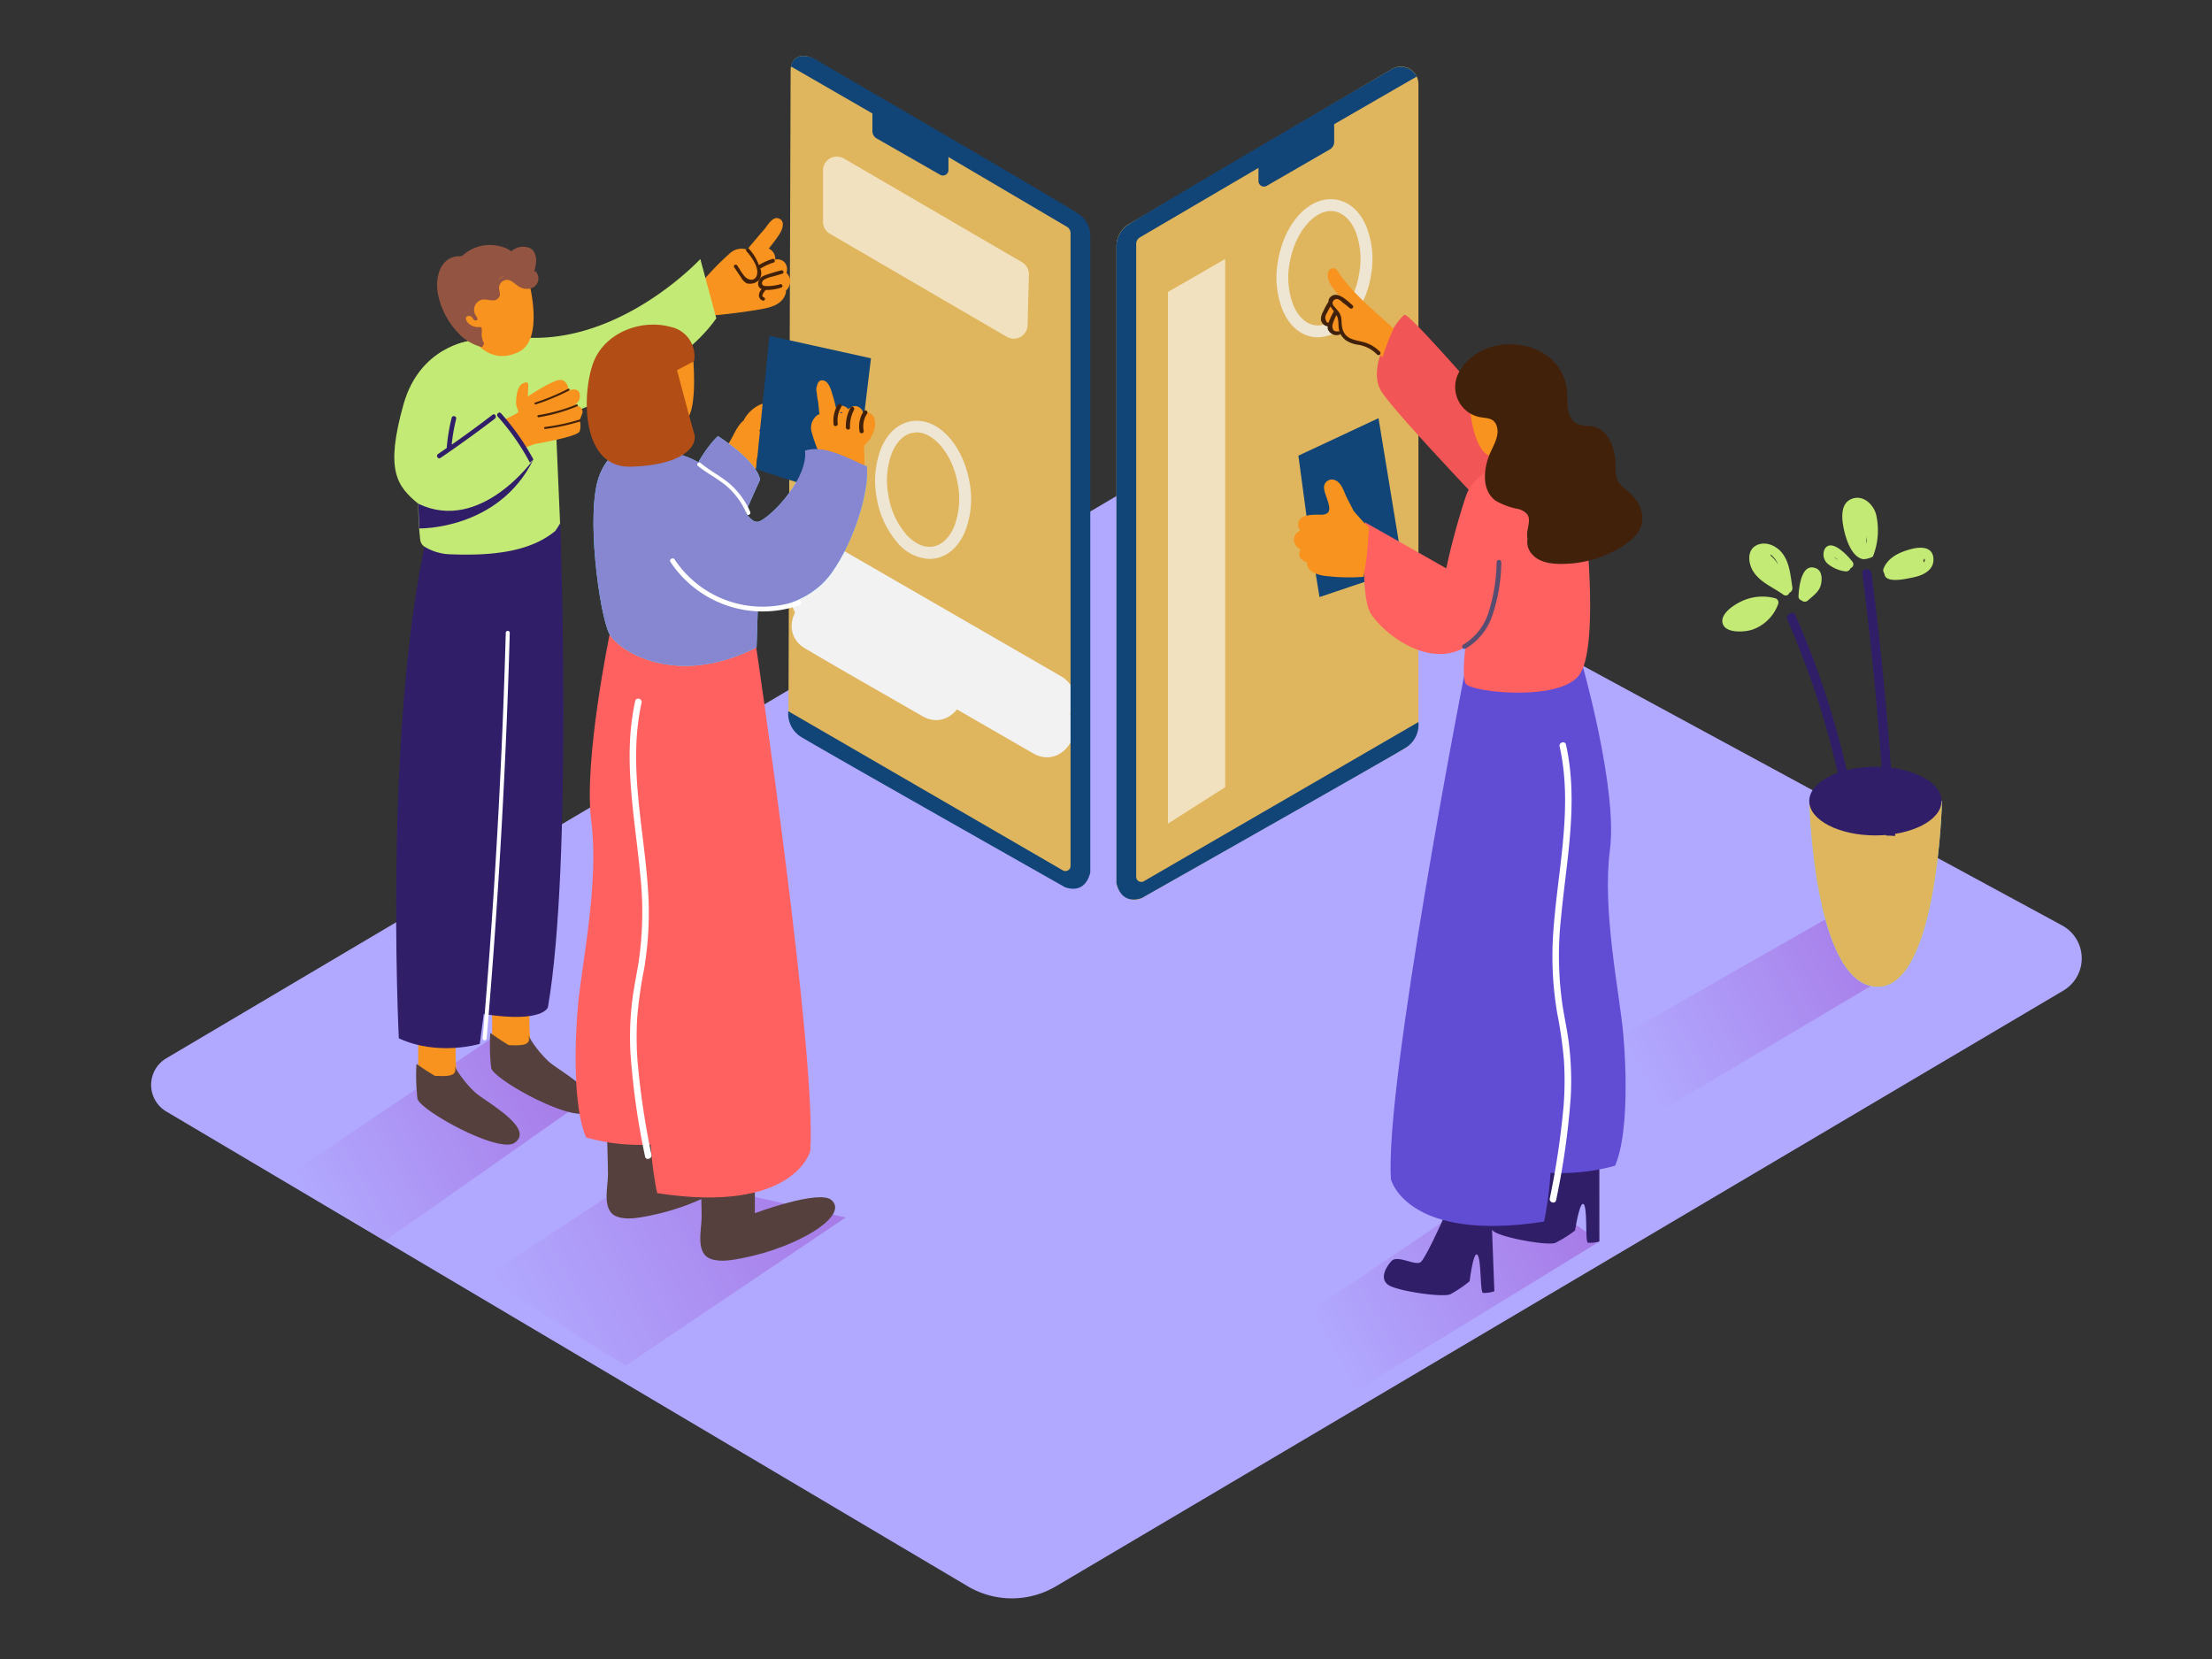 <svg id="_1-10" data-name="#1-10" xmlns="http://www.w3.org/2000/svg" xmlns:xlink="http://www.w3.org/1999/xlink" viewBox="0 0 400 300"><rect x="0" y="0" width="400" height="300" fill="#333333" stroke="none"/><defs><linearGradient id="linear-gradient" x1="120.68" y1="183.74" x2="56.12" y2="218.53" gradientUnits="userSpaceOnUse"><stop offset="0.01" stop-color="#a368dd"/><stop offset="1" stop-color="#b1a9ff"/></linearGradient><linearGradient id="linear-gradient-2" x1="169.78" y1="199.86" x2="93.89" y2="240.75" xlink:href="#linear-gradient"/><linearGradient id="linear-gradient-3" x1="304.49" y1="208.86" x2="239.93" y2="243.65" xlink:href="#linear-gradient"/><linearGradient id="linear-gradient-4" x1="360.88" y1="159.73" x2="296.4" y2="194.47" xlink:href="#linear-gradient"/></defs><title>-</title><path d="M30.08,201,175,286.85a15.65,15.65,0,0,0,15.95,0L373.12,179.13a6.77,6.77,0,0,0-.22-11.78L215.13,81.86l-185,109.48A5.59,5.59,0,0,0,30.08,201Z" fill="#b1a9ff"/><path d="M147.22,10.72c10.75,6.73,37.8,22.38,47,28,2.09,1.28,2.41,3.19,2.44,5.64V158.85a3.65,3.65,0,0,1-4.7.72l-45.38-25.64c-2.26-1.33-4-2.7-4-5.32l.39-115.81C142.94,10.28,145.09,9.39,147.22,10.72Z" fill="#dfb55d"/><path d="M251.71,12.48c-11.27,6.68-39.16,23.19-47.5,28a4.66,4.66,0,0,0-2.32,4.07V159.1c-.17,2.34,2.47,4.5,4.62,3.27l46.9-26.7a5.37,5.37,0,0,0,3.09-4.78V15.21A3.17,3.17,0,0,0,251.71,12.48Z" fill="#dfb55d"/><path d="M145.6,107.12l41.24,23.78c5.59,3.22,10.63-5.42,5-8.63L150.64,98.48c-5.59-3.22-10.63,5.42-5,8.63Z" fill="#f2f2f2"/><path d="M145.6,112.46l41.24,23.78c5.59,3.22,10.63-5.42,5-8.63l-41.24-23.78c-5.59-3.22-10.63,5.42-5,8.63Z" fill="#f2f2f2"/><path d="M145.6,117.27c7,4.15,14.14,8.15,21.2,12.24,5.58,3.23,10.62-5.41,5-8.63-7.06-4.09-14.17-8.09-21.2-12.24-5.56-3.28-10.59,5.36-5,8.63Z" fill="#f2f2f2"/><path d="M142.21,49.36a2,2,0,0,0-.11-1.6,1.68,1.68,0,0,0-1.9-.81,1.22,1.22,0,0,0,0-.13,2.74,2.74,0,0,0-.1-.64,2.06,2.06,0,0,0-.69-1,1.73,1.73,0,0,0-.39-.23c.65-.82,1.3-1.64,1.87-2.51s1.17-2.39,0-2.91-2.11,1.28-2.69,1.95q-1.57,1.82-3.1,3.66a3.09,3.09,0,0,0-3.11.66,51,51,0,0,0-4.83,4.93.84.84,0,0,0,0,1.09.87.87,0,0,0-.1.59c.07.38.15.75.24,1.12a14.4,14.4,0,0,0,.52,1.81.86.86,0,0,0,1,.57.76.76,0,0,0,.76,1.07c2.56-.24,5.11-.57,7.64-1,2-.34,4.27-.8,4.88-3a.83.83,0,0,0,0-.41,2.33,2.33,0,0,0,.74-1.23A2,2,0,0,0,142.21,49.36Z" fill="#f7931e"/><path d="M139.71,46.82a11,11,0,0,0-2.48,1.11A8.76,8.76,0,0,0,135.45,45c-.27-.3-.72.15-.45.45.83.92,2,2.53,1.94,3.84-.06,1.56-1.52,1.65-2.39.56-.46-.57-.83-1.24-1.24-1.85-.23-.34-.78,0-.55.32L134,50.16a2.63,2.63,0,0,0,1,1.06,2.31,2.31,0,0,0,2.22-.54,2.07,2.07,0,0,0,.25-2.14l.08,0a10.34,10.34,0,0,1,2.37-1.07C140.27,47.31,140.1,46.7,139.71,46.82Z" fill="#42210b"/><path d="M138.12,50.61a4.73,4.73,0,0,1,1.61-.6l1.76-.52a.32.32,0,0,0-.17-.61,28.52,28.52,0,0,0-3.09.94,1.64,1.64,0,0,0-1.14,1.47,1,1,0,0,0,.66,1,1.62,1.62,0,0,0-.51,1.17,1,1,0,0,0,.73.91.32.32,0,0,0,.17-.61c-.59-.15-.07-.88.15-1.11a.3.3,0,0,0,.09-.21A8.9,8.9,0,0,0,141.3,52a.32.32,0,0,0-.17-.61,9.53,9.53,0,0,1-1.9.33,5.19,5.19,0,0,1-.78,0C137.7,51.72,137.6,51,138.12,50.61Z" fill="#42210b"/><path d="M84.87,61.67S76,62.63,73,73c-3.44,12.18-1.18,14.92,2.62,18.08" fill="#c3ea75"/><path d="M64.37,221.08q2.63,1.66,5.29,3.27l35.72-25.1L89,187.7,52.1,212.5A130,130,0,0,0,64.37,221.08Z" fill="url(#linear-gradient)"/><path d="M113.16,246.93l39.76-26.77-36.27-8.24L87.6,231C96.32,236,104.5,241.85,113.16,246.93Z" fill="url(#linear-gradient-2)"/><polygon points="289.26 224.49 214.56 270.29 203.88 259.33 272.85 212.93 289.26 224.49" fill="url(#linear-gradient-3)"/><polygon points="345.09 174.27 270.87 218.36 258.69 206.97 332.09 165.11 345.09 174.27" fill="url(#linear-gradient-4)"/><path d="M82.81,185.26a32.82,32.82,0,0,0-.24,8.56c.09.62.17,1.28.3,1.95l-7.25-1.22v-9.29Z" fill="#f7931e"/><path d="M75.31,192.38c1.92,1.37,3.36,2.18,3.36,2.18,1.53,0,4.38.36,3.5-1.8a19.76,19.76,0,0,0,3.76,4.79c1.66,1.54,11,6.5,7.1,9.12-2.9,1.95-17.14-5.91-17.54-8A36.84,36.84,0,0,1,75.31,192.38Z" fill="#56403d"/><path d="M96.15,179.67a32.82,32.82,0,0,0-.24,8.56c.09.62.17,1.28.3,1.95L89,189v-9.29Z" fill="#f7931e"/><path d="M88.65,186.78C90.57,188.15,92,189,92,189c1.53,0,4.38.36,3.5-1.8a19.76,19.76,0,0,0,3.76,4.79c1.66,1.54,11,6.5,7.1,9.12-2.9,1.95-17.14-5.91-17.54-8A36.84,36.84,0,0,1,88.65,186.78Z" fill="#56403d"/><path d="M101.3,94.65s2.27,61.61-2.22,87.51c0,0-.89,2.88-11.6,1.21l-.72,5.39s-7.52,2.3-14.64-1c0,0-3-59.84,5.95-94.62" fill="#311e69"/><path d="M129.53,57.56l-2.89-10.72s-15.25,16.49-33.8,14c-2.64.27-5.37.36-8,.82A11.85,11.85,0,0,0,81.14,63c-3.66,5.14-4.93,11.54-5.32,17.76-.21,3.43-.19,6.89-.18,10.32A51.08,51.08,0,0,0,76,97.65a1.69,1.69,0,0,0,.82,1.24,9.46,9.46,0,0,0,4.27,1.33c6.46.26,14.27,0,19.31-4.2a15.16,15.16,0,0,0,.88-1.37l-.82-19S121.49,69.1,129.53,57.56Z" fill="#c3ea75"/><path d="M95.65,51s2.84,10.37-1.85,12.64-8-1.11-9.4-4.21-.88-10.35,5.17-11.09C94.86,47.74,95.65,51,95.65,51Z" fill="#f7931e"/><path d="M96.57,49.07c.5-1.27.7-3.53-.78-4.23a3.24,3.24,0,0,0-3.34.61,4.62,4.62,0,0,0-1.8-.85,7.3,7.3,0,0,0-6.85,1.48,1,1,0,0,1-.28.2,1.21,1.21,0,0,1-.44.05c-3.68.06-4.48,4.23-3.84,7.07A14.22,14.22,0,0,0,83.68,61,8.83,8.83,0,0,0,87,62.73a.27.27,0,0,0,.35-.29.35.35,0,0,0,.11-.49,3.32,3.32,0,0,1-.32-2,.3.3,0,0,0-.09-.27.33.33,0,0,0-.27-.55,2.59,2.59,0,0,1-2.16-.75c-.34-.36-.62-1.06,0-1.23a.8.8,0,0,1,.73.2,2.65,2.65,0,0,0,.35.48.33.33,0,0,0,.19.1c.25.08.57-.12.41-.4A2.72,2.72,0,0,0,86,57a1.9,1.9,0,0,1,.35-2.38c.86-.77,1.66-.35,2.65-.31a1.26,1.26,0,0,0,1.39-.91,4.73,4.73,0,0,0-.15-1.23,1.5,1.5,0,0,1,.93-1.46c1-.41,1.73.48,2.5,1a2.72,2.72,0,0,0,2.26.45,1.86,1.86,0,0,0,1-3A.32.32,0,0,0,96.57,49.07Zm-6.38,1.47a1,1,0,0,1,.49-.41.9.9,0,0,0,.19-.11l.06,0,.1,0A2.17,2.17,0,0,0,90.19,50.54Zm5.93-2.19,0,0a3,3,0,0,0,.13-.34C96.18,48.11,96.16,48.23,96.12,48.34Z" fill="#935542"/><path d="M91.46,114.44q-.8,28.67-2.9,57.27-.59,8-1.28,16.06c0,.46.68.46.72,0q2.46-28.57,3.63-57.23.33-8.05.55-16.11A.36.36,0,0,0,91.46,114.44Z" fill="#fff"/><path d="M137.54,73.13a6.37,6.37,0,0,0-3,2.75l0,.09c-1.89,1.54-2.18,4.36-4.19,5.75,0,.06-1.89,1.38-1.91,1.43s.18-2.58.17-2.56v0c-.65,1.78-1.29,3.57-1.85,5.38a1.12,1.12,0,0,0,.29.13l-.21.1-.18.11a.61.61,0,0,1-.36.4,1.43,1.43,0,0,0,2,1.68l6.07-3a16.92,16.92,0,0,0,2.38-.69c0-.63.1-1.27.16-1.9a5.32,5.32,0,0,0,.41-5,.57.57,0,0,1,.11-.11l0-.07a4.62,4.62,0,0,0,1.91-3C139.37,73.78,138.5,72.68,137.54,73.13Z" fill="#f7931e"/><path d="M119.56,206.25v5.49s11.6-4.31,13.84-2.39c3.34,2.86-6.2,8.59-16,10.5-1.82.35-4,.8-5.78.17-2.89-1-1.67-5.38-1.68-7.63s-.12-4.73-.17-7.09" fill="#56403d"/><path d="M136.5,213.89v5.49s11.6-4.31,13.84-2.39c3.34,2.86-6.2,8.59-16,10.5-1.82.35-4,.8-5.78.17-2.89-1-1.67-5.38-1.68-7.63s-.12-4.73-.17-7.09" fill="#56403d"/><path d="M136.74,117s11,74,9.78,91.13c0,0-2.86,11.45-27.67,7.63,0,0-2.15-8.59-1.19-23.14S121.23,117,121.23,117Z" fill="#ff6161"/><path d="M130.66,204.43l-3.74-88.24-16.66-1.54s-4.77,22.9-3.34,33.88-1.67,25.53-2.39,33.16c-.64,6.85-.9,18.69,1.47,24C114,208,122.68,207.18,130.66,204.43Z" fill="#ff6161"/><path d="M129.82,78.86s6.92,4.29,7.63,7.87c0,0-4.86,10.55-4.53,11,5.49,7.16-11-4.53-11-4.53S125.29,83.16,129.82,78.86Z" fill="#6de2fc"/><path d="M145.57,81.49c.57,4.78-5.52,11.43-8.09,12.72C134,96,132.58,81.32,117.1,81.38c-1,0-6-2.14-8.66,4.46s0,25.51,1.76,28.81c1.55,2.91,11.88,9.9,26.61,2.42l.22-6.82s8.7-.19,13.3-6.59c4.29-6,6.85-14.93,6.44-19.32C153.29,82.84,149,80.36,145.57,81.49Z" fill="#6de2fc"/><path d="M129.82,78.86s6.92,4.29,7.63,7.87c0,0-4.86,10.55-4.53,11,5.49,7.16-11-4.53-11-4.53S125.29,83.16,129.82,78.86Z" fill="#8787d1"/><path d="M262.41,217.07c0,.22-4.53,10.55-5.55,11.19s-4.16-1.38-5.23-.23-2.45,3.57-.08,4.59,9.44,2,10.72,1.42a21.82,21.82,0,0,0,3.49-2.36s.67-5.54,1.4-4.78.47,6.73,1,6.9a5.8,5.8,0,0,0,2.07-.3L269.56,216" fill="#311e69"/><path d="M282,207.79c0,.22-4.9,10.38-5.95,11s-4.11-1.52-5.22-.42-2.58,3.48-.24,4.58,9.36,2.31,10.66,1.8a21.82,21.82,0,0,0,3.57-2.24s.86-5.51,1.57-4.73.23,6.75.75,6.94a5.8,5.8,0,0,0,2.08-.23L289.21,207" fill="#311e69"/><path d="M264.77,122.15s-14.44,74-13.24,91.13c0,0,2.86,11.45,27.67,7.63,0,0,2.15-8.59,1.19-23.14s-3.58-75.62-3.58-75.62Z" fill="#614cd4"/><path d="M267.39,209.55l3.74-88.24,14.93-1.38s6.5,22.74,5.07,33.71,1.67,25.53,2.39,33.16c.64,6.85.9,18.69-1.47,24C284,213.07,275.37,212.3,267.39,209.55Z" fill="#614cd4"/><path d="M280.25,216.72a147.56,147.56,0,0,0,2.5-16.75,59.64,59.64,0,0,0,.06-8.26,80.5,80.5,0,0,0-1.21-8.45,61.31,61.31,0,0,1-.68-15.18c.38-5.2,1.18-10.36,1.68-15.56.56-5.85.72-11.77-.57-17.54-.17-.75,1-1.07,1.15-.32,2.31,10.37.08,20.87-.89,31.26a62.35,62.35,0,0,0,.3,16.12c.43,2.61,1,5.2,1.25,7.84a55,55,0,0,1,.2,8.49A137.3,137.3,0,0,1,281.4,217C281.26,217.79,280.11,217.48,280.25,216.72Z" fill="#fff"/><g opacity="0.79"><path d="M238.35,61a6,6,0,0,1-1.06-.09c-2.33-.42-4.24-2.15-5.38-4.89a16.27,16.27,0,0,1-.78-9c1.24-7,5.89-11.74,10.59-10.91,2.33.42,4.24,2.15,5.38,4.89a16.27,16.27,0,0,1,.78,9h0A16.27,16.27,0,0,1,244,58.19,7.87,7.87,0,0,1,238.35,61Zm2.33-22.84c-3.2,0-6.5,4-7.44,9.23a14.11,14.11,0,0,0,.64,7.8c.85,2,2.2,3.32,3.78,3.6s3.28-.45,4.79-2.07a14.11,14.11,0,0,0,3.3-7.1h0a14.11,14.11,0,0,0-.64-7.8c-.85-2-2.2-3.32-3.78-3.6A3.74,3.74,0,0,0,240.68,38.17Z" fill="#f2f2f2"/></g><path d="M279.32,84.07c-1.49-.6-24.23-27.64-25.34-27.13s-7.25,9.2-4.12,13.94,24.07,26.47,24.07,26.47" fill="#f25555"/><polyline points="248.61 104.6 253.68 102.45 249.28 75.62 234.79 82.4 236.49 95.02 238.61 107.97 248.61 104.6 247.04 102.58" fill="#124577"/><polyline points="139.13 60.73 157.5 64.79 154.39 90.55 136.74 84.83" fill="#124577"/><path d="M158.09,75.66a1.47,1.47,0,0,0-2-1,1.65,1.65,0,0,0-.59-.93,1.48,1.48,0,0,0-1.67-.07,1.71,1.71,0,0,0-.43.35l-.09-.1a1.55,1.55,0,0,0-1.68-.46,1.45,1.45,0,0,0-.46.34,23.26,23.26,0,0,0-.65-2.49c-.24-.82-.65-2.33-1.66-2.51-.66-.12-1,.36-1.1.93a1.79,1.79,0,0,0-.07,1.23,13.2,13.2,0,0,0,.24,1.65c.09.78.17,1.55.25,2.33v0a.52.52,0,0,0-.37.14,2.82,2.82,0,0,0-1,3.18,24.3,24.3,0,0,0,1.82,4.7.53.53,0,0,0,.74.24l.08.29a.57.57,0,0,0,1.12-.06V83.3a.54.54,0,0,0,.19.1l0,.63c0,.58.92.58,1.09.1l.05.46c.07.64,1.09.57,1.12-.06l0-.51a.65.65,0,0,0,.49-.25.62.62,0,0,0,.4.23.53.53,0,0,0,.55.08l0,.14a.63.63,0,0,0,.75.43c0,.06,0,.13,0,.19,0,.72,1.14.82,1.13.09q0-2.17-.12-4.35a.54.54,0,0,0,.16-.12C157.64,79.25,158.65,77.3,158.09,75.66ZM152,74.57a.37.37,0,0,1,.31,0,.64.64,0,0,0-.07.14h-.34Z" fill="#f7931e"/><path d="M274.55,83.63c-1.41.52-7.54.52-9.51,6.21a128.71,128.71,0,0,0-3.51,12.93l-14.68-8.32s-.88,12.93.88,16.21S258,121.17,265,117c0,0-.66,5,0,6.57s16.79,3.39,20.52-1.43,1.17-27.71,1.17-27.71" fill="#ff6161"/><path d="M125.29,64c0,.16,1,9.83-1.21,12s-7.92,1.25-9.35-1.08-3.18-5.4-1.65-9S125,61.57,125.29,64Z" fill="#f7931e"/><path d="M122.2,70.25a1,1,0,0,0-.16-1,4.68,4.68,0,0,0-2.61-1.62,2,2,0,0,0-2.29,1.23c-.66,2.19,2.9,2.84,4.36,3a1,1,0,0,0,1-1A.87.87,0,0,0,122.2,70.25Z" fill="#ffe8e6"/><path d="M156.19,74.35a5,5,0,0,0-.74,3.74.38.38,0,0,0,.74-.14,4.17,4.17,0,0,1,.63-3.18A.38.38,0,0,0,156.19,74.35Z" fill="#42210b"/><path d="M153.81,73.7a7,7,0,0,0-.85,3.58c0,.48.77.55.75.06a6.32,6.32,0,0,1,.72-3.21C154.66,73.7,154,73.27,153.81,73.7Z" fill="#42210b"/><path d="M151.5,73.21a5.44,5.44,0,0,0-.75,3.54c.06.48.8.34.74-.14a4.59,4.59,0,0,1,.63-3C152.38,73.22,151.76,72.8,151.5,73.21Z" fill="#42210b"/><path d="M117.8,208.82a147.56,147.56,0,0,1-2.5-16.75,59.64,59.64,0,0,1-.06-8.26,80.5,80.5,0,0,1,1.21-8.45,61.31,61.31,0,0,0,.68-15.18c-.38-5.2-1.18-10.36-1.68-15.56-.56-5.85-.72-11.77.57-17.54.17-.75-1-1.07-1.15-.32-2.31,10.37-.08,20.87.89,31.26a62.35,62.35,0,0,1-.3,16.12c-.43,2.61-1,5.2-1.25,7.84a55,55,0,0,0-.2,8.49,137.3,137.3,0,0,0,2.64,18.68C116.79,209.89,117.94,209.57,117.8,208.82Z" fill="#fff"/><path d="M247.1,100.91c.24-1.85.3-3.71.49-5.57A9.34,9.34,0,0,1,246.2,94c-.5-.54-1-1.1-1.46-1.67-.3-.62-.61-1.23-.94-1.83l-.37-.76c-.46-1-.88-2.47-2-2.9a1.43,1.43,0,0,0-2,1.11c-.18,1.67,2.65,5.23-.7,5.13a12,12,0,0,0-1.89.06c-1.28.17-2.45.8-2,2.26a2.26,2.26,0,0,0,.29.58,1.71,1.71,0,0,0-1,2.29,1.9,1.9,0,0,0,1.1,1.09,1.23,1.23,0,0,0-.05,1.56,1.87,1.87,0,0,0,1.18.73,1.55,1.55,0,0,0,.08.75c.42,1.14,1.92,1.54,3,1.72a34.86,34.86,0,0,0,7.14.19C246.76,103.19,246.95,102.06,247.1,100.91Z" fill="#f7931e"/><path d="M241.09,54c-1.46,1.34-1.28,3.3-.77,5.25a.67.67,0,0,1,.4.15,31.39,31.39,0,0,0,3.52,2.1,22.74,22.74,0,0,0,2.95,1.36A8.26,8.26,0,0,1,250,64.62a43.47,43.47,0,0,1,2-5.2c-3.47-3.2-6.42-5.5-9.31-9.24-.31-.4-1-1.71-1.43-1.66a1,1,0,0,0-1.12.85c-.25,1.66,1.12,3,2.13,4.21C242.35,53.65,241,54,241.09,54Z" fill="#f7931e"/><path d="M241.64,55.49c.35-.3-.16-.8-.51-.51a4.88,4.88,0,0,0-.79.84,3.78,3.78,0,0,0-.77,1.4,3.6,3.6,0,0,0-.05.37v0a.37.37,0,0,0,0,.16,1,1,0,0,0,.21.72c.36.33.82,0,1.06-.3a3.56,3.56,0,0,0,.7-1.41c.11-.38.31-.87,0-1.2Z" fill="#f7931e"/><path d="M249.56,63.63a6.54,6.54,0,0,0-3-1.77c-1.53-.41-3.15-.46-3.75-2.24-.36-1.07,0-2.09-.63-3.09a7.8,7.8,0,0,0-.48-.61c-.14-.18-.26-.3-.34-.4a1,1,0,0,1-.39-.72.77.77,0,0,1,1-.69,2.14,2.14,0,0,1,.76.54l.06.06c.45.31.87.66,1.28,1s.86-.21.51-.51c-.83-.71-2.58-2.53-3.79-1.65a1.12,1.12,0,0,0-.55,1h0a12.56,12.56,0,0,0-1,1.85,2.63,2.63,0,0,0-.37,1.44,1.45,1.45,0,0,0,1.23,1.18,1.67,1.67,0,0,0,0,.47,1.7,1.7,0,0,0,2,1.07.27.27,0,0,0,.25-.24,3.67,3.67,0,0,0,1,1.2,5.44,5.44,0,0,0,2.43.85,6,6,0,0,1,3.21,1.71A.36.36,0,0,0,249.56,63.63Zm-9.3-5.31-.08,0c-.33.16-.54-.78-.54-.91a2.82,2.82,0,0,1,.41-1c.16-.34.35-.67.54-1a9,9,0,0,0,.62.88v0A11.17,11.17,0,0,0,240.26,58.32Zm1.7,1.59c-1,.14-1.18-.74-.9-1.53a10.78,10.78,0,0,1,.61-1.4,2,2,0,0,1,.11.21c.4.88.13,1.88.45,2.79A.37.37,0,0,0,242,59.91Z" fill="#42210b"/><path d="M327.17,144.86s.75,32.79,12,33.57,12-33.57,12-33.57" fill="#6de2fc"/><path d="M327.17,144.86s.75,32.79,12,33.57,12-33.57,12-33.57" fill="#dfb55d"/><ellipse cx="339.13" cy="144.86" rx="11.96" ry="6.21" fill="#311e69"/><path d="M335.87,149.09a156.48,156.48,0,0,0-11.2-37.82c-.43-1-1.87-.13-1.44.84a154.89,154.89,0,0,1,11,37.42C334.44,150.59,336,150.14,335.87,149.09Z" fill="#311e69"/><path d="M342.71,151.17q-1.23-23.81-4.27-47.47c-.13-1.05-1.81-1.06-1.67,0q3,23.6,4.26,47.39C341.59,151.1,342.15,151.13,342.71,151.17Z" fill="#311e69"/><path d="M321,108.18a8.87,8.87,0,0,0-5.9.47c-1.34.59-4.13,2.29-3.58,4.11s3.92,1.54,5.27,1.13a7.64,7.64,0,0,0,4.62-4.3.93.93,0,0,0,.06-.2A.8.8,0,0,0,321,108.18Z" fill="#c3ea75"/><path d="M324.12,106.23c-.35-2.16-.49-4.67-2-6.4-1.12-1.29-3.12-2.07-4.69-1.11s-1.26,3.27-.36,4.65c1.29,2,3.57,2.82,5.4,4.16a.71.71,0,0,0,1.12-.35A.88.88,0,0,0,324.12,106.23Zm-2.55-4.1a6.46,6.46,0,0,0-1.39-1.66l0-.21A4.48,4.48,0,0,1,321.57,102.14Z" fill="#c3ea75"/><path d="M328.46,102.8c-2.7-1.21-3.16,3.41-3.23,5a.72.72,0,0,0,.55.77.84.84,0,0,0,1.16,0c.91-.82,2.06-1.59,2.34-2.85C329.51,104.75,329.51,103.27,328.46,102.8Z" fill="#c3ea75"/><path d="M339.23,92.92c-.57-1.86-2.46-3.55-4.49-2.66s-1.69,3.68-1.3,5.49,1.43,5.06,3.52,5.37a3.89,3.89,0,0,0,1.72-.48A12.72,12.72,0,0,0,339.23,92.92Zm-1.79,5v0a8,8,0,0,0,.06-.91,5.45,5.45,0,0,1,0,1.34C337.51,98.16,337.47,98,337.44,97.9Z" fill="#c3ea75"/><path d="M345.55,99.3c-2,.54-4.06,1.43-4.93,3.47a.88.88,0,0,0,.14.93c.07,1.92,4,.95,5.06.74,1.76-.34,3.88-1.22,3.81-3.35C349.55,98.76,347.22,98.85,345.55,99.3Zm2.34,2.42a1,1,0,0,0-.11-.38A2.67,2.67,0,0,0,348,101,.64.64,0,0,1,347.89,101.72Z" fill="#c3ea75"/><path d="M335,101.6c-.77-1-3.73-4.31-5-2.38a2.24,2.24,0,0,0,.48,2.7,6.11,6.11,0,0,0,3.16,1.39.86.86,0,0,0,1-.58A.72.72,0,0,0,335,101.6Zm-3.43-.94h0l.84.57-.14-.06A2,2,0,0,1,331.6,100.66Z" fill="#c3ea75"/><path d="M266,65.49c-.92.58-.88,15.08,3.25,16.88,5.38,2.34,9.71-4,10.22-7.46S276.64,58.75,266,65.49Z" fill="#f7931e"/><path d="M294.41,88.85a6.34,6.34,0,0,1-1.92-1.94,8.62,8.62,0,0,1-.34-3c-.13-2.45-.77-5-3-6.39-1.44-.86-3.49-.1-4.69-1.42-1.36-1.49-.92-3.69-1.1-5.51-1-9.48-14.93-11.2-19.42-3.47a5.57,5.57,0,0,0,1.64,7.47,5.5,5.5,0,0,0,2.22.87c1.16.18,2.29.15,2.79,1.41.74,1.87-.63,3.8-1.3,5.47-1,2.59-1.38,6.31,1.14,8.19a13,13,0,0,0,4.08,1.51,3.21,3.21,0,0,1,1.6.89c.68.84.25,2,.11,3a4.68,4.68,0,0,0,0,1.53,3.23,3.23,0,0,0,.77,2.69c1.51,1.84,4.3,1.9,6.5,1.79a20.3,20.3,0,0,0,7.4-1.82c2.05-.93,4.59-2.37,5.65-4.45C297.78,93.13,296.37,90.52,294.41,88.85Z" fill="#42210b"/><path d="M145.57,81.49c.57,4.78-5.52,11.43-8.09,12.72C134,96,132.58,81.32,117.1,81.38c-1,0-6-2.14-8.66,4.46s0,25.51,1.76,28.81c1.55,2.91,11.88,9.9,26.61,2.42l.22-6.82s8.7-.19,13.3-6.59c4.29-6,6.85-14.93,6.44-19.32C153.29,82.84,149,80.36,145.57,81.49Z" fill="#8787d1"/><path d="M144.35,108.58A19.06,19.06,0,0,1,122,101.17c-.31-.47-1.07,0-.76.44a20,20,0,0,0,23.33,7.82C145.12,109.24,144.89,108.39,144.35,108.58Z" fill="#fff"/><path d="M135.66,92.57a14.17,14.17,0,0,0-3.43-4.84c-1.69-1.54-3.77-2.52-5.53-4-.35-.29-.86.21-.51.51,1.66,1.36,3.62,2.3,5.25,3.7a13.65,13.65,0,0,1,3.6,5C135.22,93.35,135.84,93,135.66,92.57Z" fill="#fff"/><path d="M125.51,65.32l-3.08,1.62s2.39,9.07,3.1,11.45-2.15,5.73-11.45,6-8.83-13.84-6.68-19.08,8.59-7.63,13.84-6.2A5.4,5.4,0,0,1,125.51,65.32Z" fill="#b24d16"/><path d="M104,73.14a1.79,1.79,0,0,0,.83-1.87c-.19-1.33-2-.68-2-.68s-.14-1.83-1.48-1.89-5.9,3-5.9,3l.09-2.15c-.05-.38-.29-.46-.73-.33-1.22.37-1.42,2.17-1.48,3.24a3.2,3.2,0,0,0,.13,1.19c.1.29.37.66.16,1a15.56,15.56,0,0,1-2.77,1.32l.26.5q.38.45.74.91a16.66,16.66,0,0,1,2.6,3.76l2.23-.85S104.46,79,104.82,78a3.51,3.51,0,0,0,0-2l.45-1.16C105.72,73.63,104,73.14,104,73.14Z" fill="#f7931e"/><path d="M96.76,72.8a40.56,40.56,0,0,0,6-2.5c.2-.1.33.22.13.33a40.56,40.56,0,0,1-6,2.5C96.68,73.19,96.55,72.87,96.76,72.8Z" fill="#42210b"/><path d="M97.32,75.07a30.86,30.86,0,0,0,6.95-1.94.18.18,0,0,1,.13.33,31.27,31.27,0,0,1-7,2C97.14,75.45,97.1,75.11,97.32,75.07Z" fill="#42210b"/><path d="M98.54,77.21a35.85,35.85,0,0,0,6.3-1.35.18.18,0,0,1,.13.33,36.24,36.24,0,0,1-6.39,1.38C98.36,77.6,98.32,77.25,98.54,77.21Z" fill="#42210b"/><path d="M95.82,83.66l.64-.57a43.13,43.13,0,0,0-5.86-8.35c-.36-.4-.95.19-.59.59A42.21,42.21,0,0,1,95.82,83.66Z" fill="#311e69"/><path d="M89.07,75q-3.63,2.79-7.39,5.41a32.17,32.17,0,0,1,.81-4.65.42.42,0,0,0-.81-.22,33.41,33.41,0,0,0-.9,5.48l-1.57,1.08c-.44.3,0,1,.42.72q5-3.4,9.85-7.1C89.91,75.39,89.5,74.66,89.07,75Z" fill="#311e69"/><path d="M96.46,83.09s-9.53,13.41-20.82,8l.15,4.47S90.13,95.89,96.46,83.09Z" fill="#311e69"/><path d="M270.64,101.67a31,31,0,0,1-1.36,8.71,10.45,10.45,0,0,1-4.69,6.2c-.46.28,0,1,.42.72a11,11,0,0,0,4.87-6.06,30.64,30.64,0,0,0,1.6-9.57A.42.42,0,0,0,270.64,101.67Z" fill="#124577" opacity="0.7"/><path d="M148.83,30.81v9.3a2.5,2.5,0,0,0,1.24,2.16l32,18.64a2.5,2.5,0,0,0,3.75-2.09l.24-9.17a2.5,2.5,0,0,0-1.24-2.23L152.59,28.65A2.5,2.5,0,0,0,148.83,30.81Z" fill="#fff" opacity="0.6"/><g opacity="0.79"><path d="M162.4,98.25a16.27,16.27,0,0,1-3.85-8.18h0a16.27,16.27,0,0,1,.78-9c1.14-2.74,3.06-4.47,5.38-4.89,4.69-.84,9.34,4,10.59,10.91a16.27,16.27,0,0,1-.78,9c-1.14,2.74-3.06,4.47-5.38,4.89a6,6,0,0,1-1.06.09A7.87,7.87,0,0,1,162.4,98.25Zm2.69-20c-1.58.28-2.92,1.56-3.78,3.6a14.11,14.11,0,0,0-.64,7.8h0a14.11,14.11,0,0,0,3.3,7.1c1.51,1.62,3.21,2.35,4.79,2.07s2.92-1.56,3.78-3.6a14.11,14.11,0,0,0,.64-7.8c-.93-5.22-4.24-9.23-7.44-9.23A3.74,3.74,0,0,0,165.09,78.29Z" fill="#f2f2f2"/></g><polygon points="211.2 52.8 211.2 148.94 221.55 142.35 221.55 46.83 211.2 52.8" fill="#fff" opacity="0.6"/><path d="M256.19,13.84l-14.93,8.62v3.19A1.53,1.53,0,0,1,240.5,27l-11.42,6.6a1,1,0,0,1-1.51-.87V30.36L206.13,42.93a1.36,1.36,0,0,0-.67,1.17V158.55a.92.92,0,0,0,1.39.8l49.65-28.78a4.92,4.92,0,0,1-2.19,4.57c-2.57,1.64-47.8,27.23-47.8,27.23s-3.58,1.62-4.62-2.65V44.58a4.71,4.71,0,0,1,1.94-3.82c2.07-1.5,47.88-28.28,47.88-28.28A3.24,3.24,0,0,1,256.19,13.84Z" fill="#124577"/><path d="M143,12l14.76,8.52v3.19a1.53,1.53,0,0,0,.76,1.32L170,31.6a1,1,0,0,0,1.51-.87V28.4L192.92,41a1.36,1.36,0,0,1,.67,1.17V156.59a.92.92,0,0,1-1.39.8l-49.65-28.78a4.92,4.92,0,0,0,2.19,4.57c2.57,1.64,47.8,27.23,47.8,27.23s3.58,1.62,4.62-2.65V42.62a4.71,4.71,0,0,0-1.94-3.82C193.15,37.3,147,10.48,147,10.48S143.77,9,143,12Z" fill="#124577"/></svg>